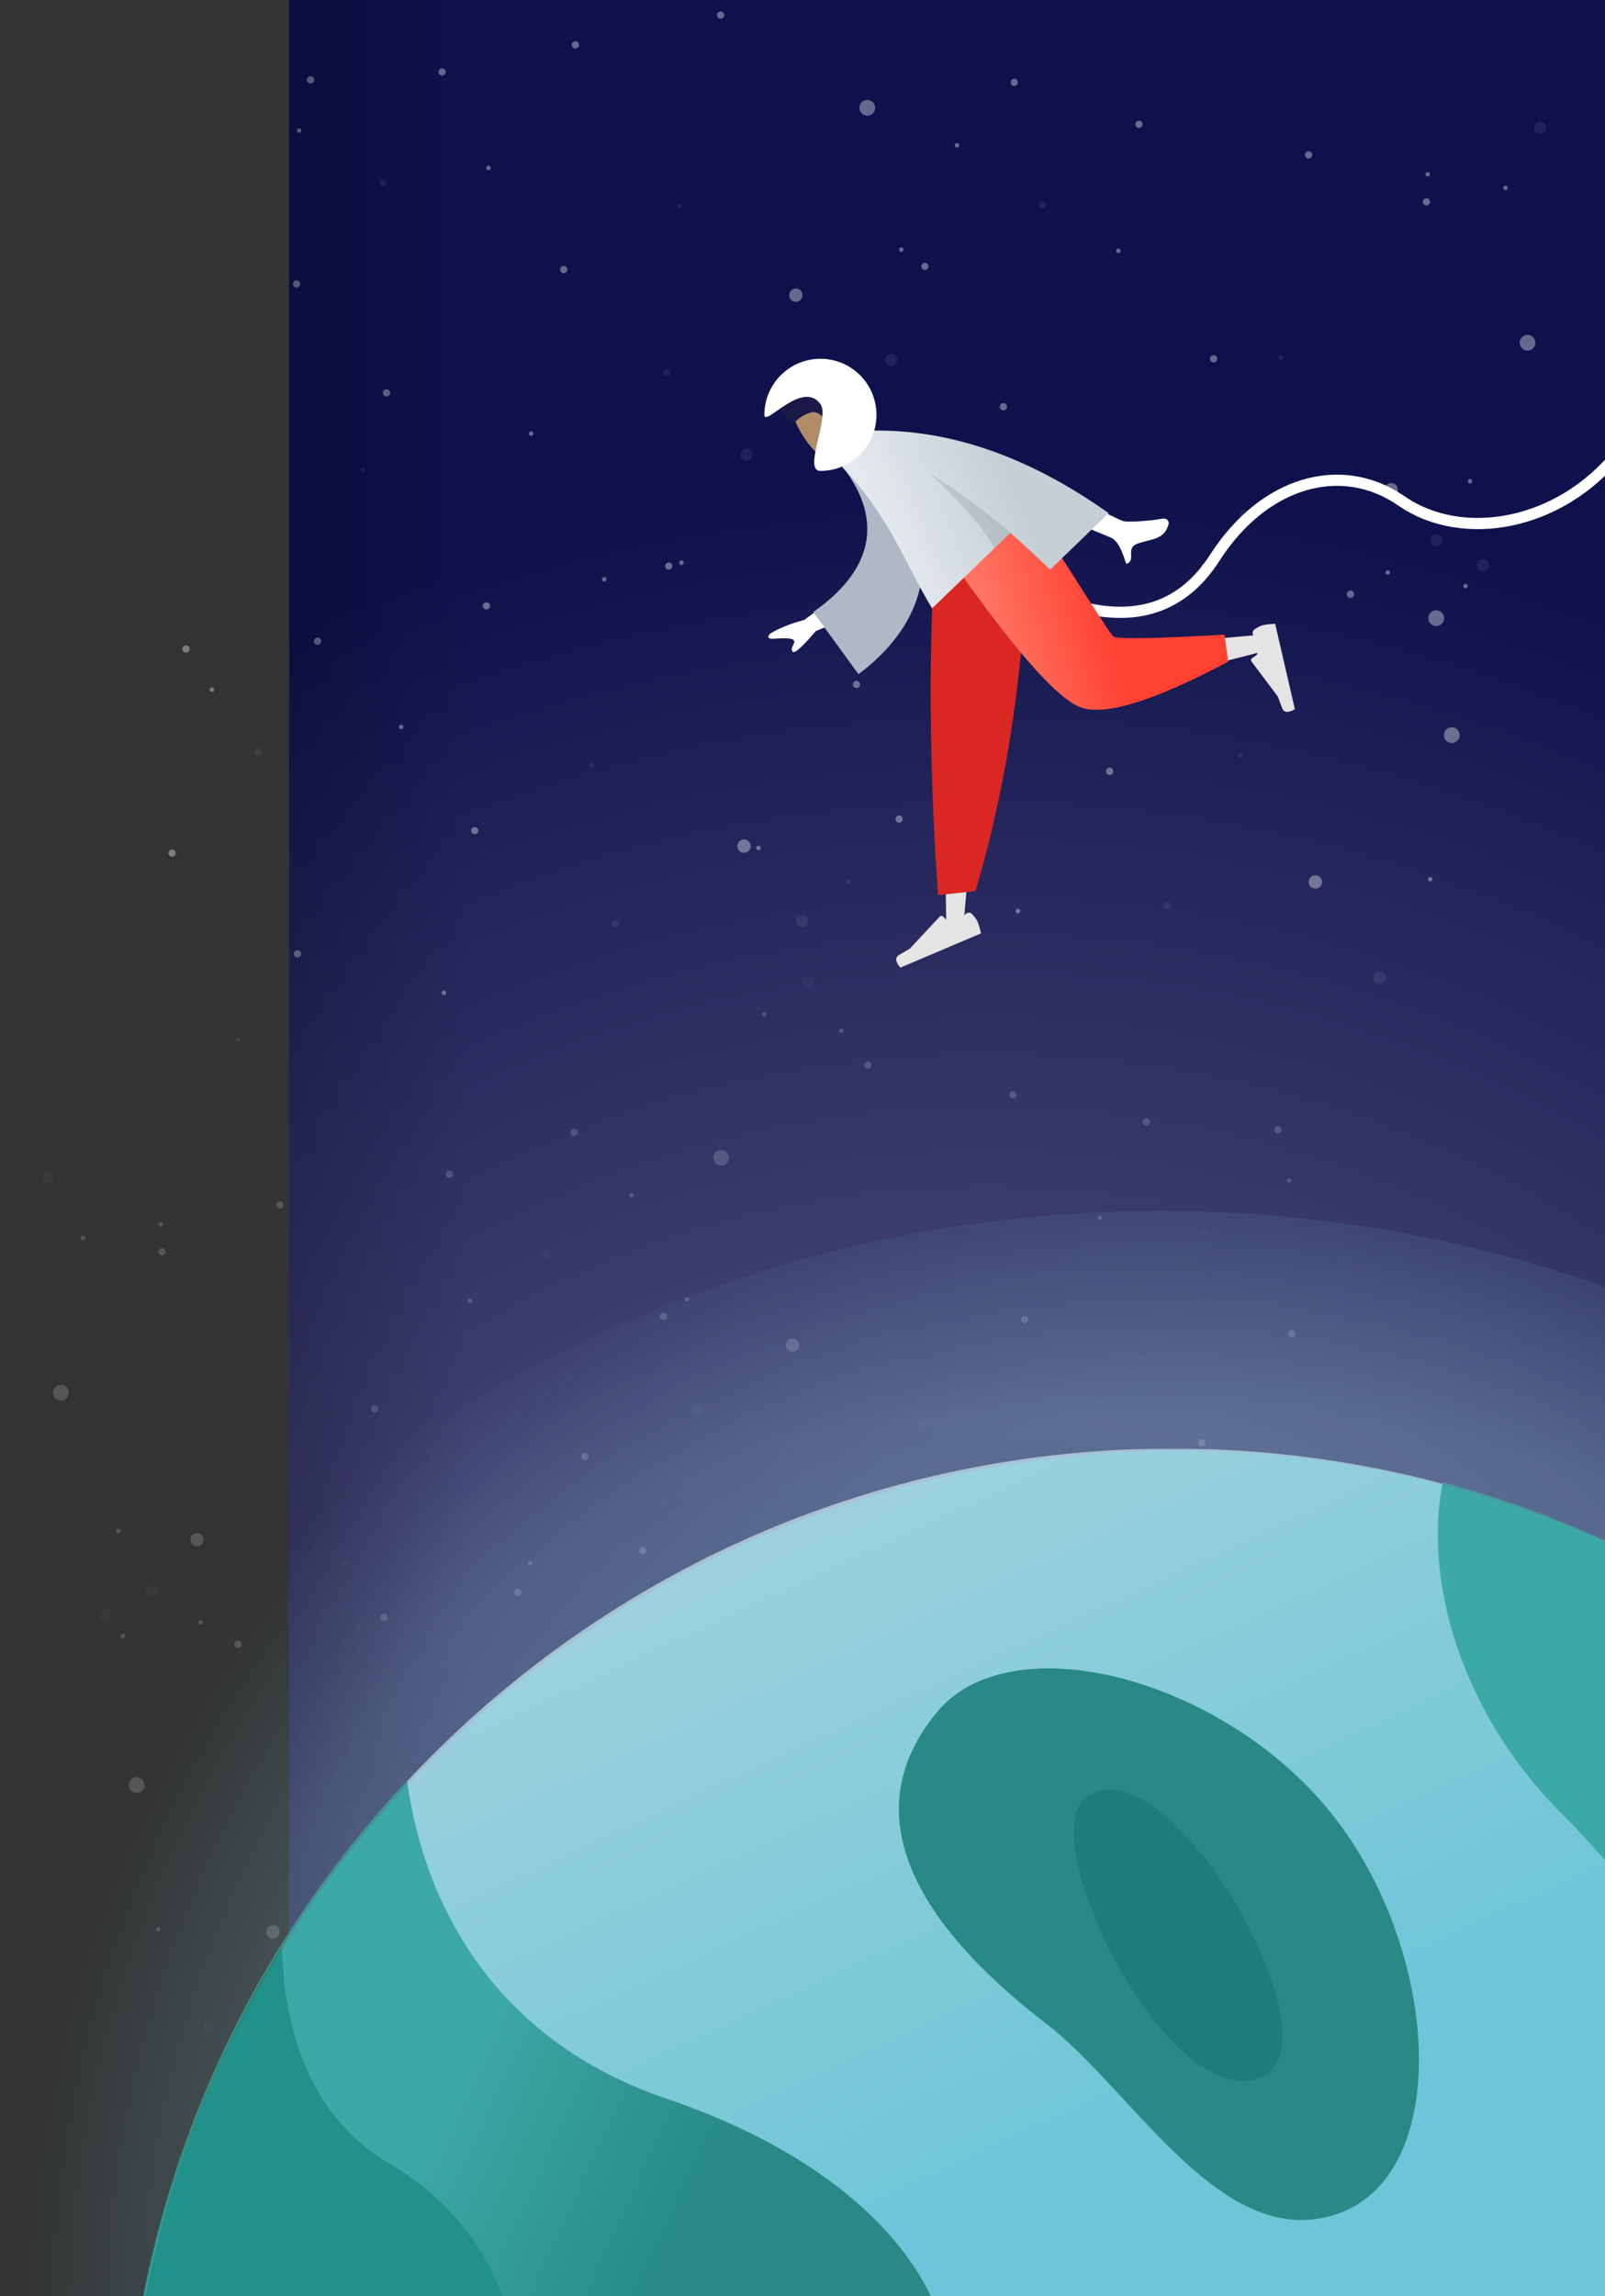 <?xml version="1.0" encoding="UTF-8"?>
<svg width="716px" height="1024px" viewBox="0 0 716 1024" version="1.1" xmlns="http://www.w3.org/2000/svg" xmlns:xlink="http://www.w3.org/1999/xlink">
    <rect x="0" y="0" width="716" height="1024" fill="#333333" stroke="none"/>
    <!-- Generator: Sketch 53 (72520) - https://sketchapp.com -->
    <title>404 Design Copy 3</title>
    <desc>Created with Sketch.</desc>
    <defs>
        <radialGradient cx="53.938%" cy="95.016%" fx="53.938%" fy="95.016%" r="129.219%" gradientTransform="translate(0.539,0.95),scale(1,0.573),rotate(-88.843),translate(-0.539,-0.95)" id="radialGradient-1">
            <stop stop-color="#0F114C" offset="0%"></stop>
            <stop stop-color="#0F114C" stop-opacity="0.776" offset="5.225%"></stop>
            <stop stop-color="#464775" offset="44.907%"></stop>
            <stop stop-color="#0F114C" offset="100%"></stop>
        </radialGradient>
        <linearGradient x1="100%" y1="57.175%" x2="-275.487%" y2="57.175%" id="linearGradient-2">
            <stop stop-color="#000000" stop-opacity="0" offset="0%"></stop>
            <stop stop-color="#000000" offset="100%"></stop>
        </linearGradient>
        <radialGradient cx="52.819%" cy="42.068%" fx="52.819%" fy="42.068%" r="46.338%" id="radialGradient-3">
            <stop stop-color="#9AE7F8" offset="0%"></stop>
            <stop stop-color="#A0DEEC" offset="75.299%"></stop>
            <stop stop-color="#75CBDD" stop-opacity="0" offset="100%"></stop>
        </radialGradient>
        <polyline id="path-4" points="0 0.972 934.028 0.972 934.028 935 0 935"></polyline>
        <linearGradient x1="42.502%" y1="0%" x2="55.705%" y2="28.566%" id="linearGradient-6">
            <stop stop-color="#DDFBFF" offset="0%"></stop>
            <stop stop-color="#92E6F6" offset="100%"></stop>
        </linearGradient>
        <linearGradient x1="41.645%" y1="11.711%" x2="61.601%" y2="28.989%" id="linearGradient-7">
            <stop stop-color="#40B8A5" offset="0%"></stop>
            <stop stop-color="#1E826C" offset="100%"></stop>
        </linearGradient>
        <linearGradient x1="41.07%" y1="0%" x2="45.315%" y2="1.134%" id="linearGradient-8">
            <stop stop-color="#40B8A5" offset="0%"></stop>
            <stop stop-color="#1E826C" offset="100%"></stop>
        </linearGradient>
        <linearGradient x1="100%" y1="91.383%" x2="50%" y2="97.367%" id="linearGradient-9">
            <stop stop-color="#FF7562" offset="0%"></stop>
            <stop stop-color="#FF4133" offset="100%"></stop>
        </linearGradient>
        <linearGradient x1="93.779%" y1="43.06%" x2="31.463%" y2="71.926%" id="linearGradient-10">
            <stop stop-color="#E4E9ED" offset="0%"></stop>
            <stop stop-color="#C5CFD6" offset="100%"></stop>
        </linearGradient>
    </defs>
    <g id="404-Design-Copy-3" stroke="none" stroke-width="1" fill="none" fill-rule="evenodd">
        <rect id="Rectangle-Copy-2" fill="url(#radialGradient-1)" x="129" y="0" width="587" height="1024"></rect>
        <g id="Stars" transform="translate(0, -82)" fill="#FFFFFF">
            <g id="Starts-Bottom-Half" opacity="0.17" transform="translate(340.5, 786.214) scale(-1, 1) rotate(-81) translate(-340.5, -786.214) translate(68, 485.214)">
                <g id="Group" transform="translate(111, 324)">
                    <ellipse id="Oval" opacity="0.188" cx="130.515" cy="49.322" rx="1.625" ry="1.626"></ellipse>
                    <ellipse id="Oval-Copy-4" cx="74.735" cy="119.24" rx="1.625" ry="1.626"></ellipse>
                    <ellipse id="Oval-Copy-5" cx="38.992" cy="29.81" rx="1.625" ry="1.626"></ellipse>
                    <ellipse id="Oval-Copy-6" cx="171.131" cy="146.882" rx="1.625" ry="1.626"></ellipse>
                    <ellipse id="Oval-Copy-22" opacity="0.188" cx="2.708" cy="252.572" rx="2.708" ry="2.71"></ellipse>
                    <ellipse id="Oval-Copy-23" opacity="0.188" cx="199.292" cy="247.152" rx="2.708" ry="2.71"></ellipse>
                    <ellipse id="Oval-Copy-11" opacity="0.188" cx="19.496" cy="153.928" rx="1.625" ry="1.626"></ellipse>
                    <ellipse id="Oval-Copy-12" cx="169.507" cy="213.006" rx="1.625" ry="1.626"></ellipse>
                    <ellipse id="Oval-Copy-7" cx="40.346" cy="217.613" rx="2.979" ry="2.981"></ellipse>
                    <ellipse id="Oval-Copy-19" cx="114.539" cy="267.477" rx="3.52" ry="3.523"></ellipse>
                    <ellipse id="Oval-Copy-13" opacity="0.188" cx="90.71" cy="175.879" rx="1" ry="1"></ellipse>
                    <ellipse id="Oval-Copy-14" cx="126.453" cy="96.747" rx="1" ry="1"></ellipse>
                    <ellipse id="Oval-Copy-15" cx="6.769" cy="88.617" rx="1" ry="1"></ellipse>
                    <ellipse id="Oval-Copy-16" cx="161.654" cy="18.157" rx="1" ry="1"></ellipse>
                    <ellipse id="Oval-Copy-17" cx="181.692" cy="227.911" rx="1" ry="1"></ellipse>
                    <ellipse id="Oval-Copy-20" cx="49.552" cy="268.019" rx="1" ry="1"></ellipse>
                    <ellipse id="Oval-Copy-21" cx="181.15" cy="263.141" rx="1" ry="1"></ellipse>
                    <ellipse id="Oval-Copy-18" opacity="0.188" cx="7.853" cy="11.653" rx="1" ry="1"></ellipse>
                    <ellipse id="Oval-Copy-8" cx="182.504" cy="28.184" rx="1.625" ry="1.626"></ellipse>
                    <ellipse id="Oval-Copy-9" cx="95.314" cy="1.626" rx="1.625" ry="1.626"></ellipse>
                    <ellipse id="Oval-Copy-10" cx="172.756" cy="86.178" rx="1.625" ry="1.626"></ellipse>
                </g>
                <g id="Group-Copy-2" transform="translate(399.48, 172.825) rotate(-22) translate(-399.48, -172.825) translate(297.98, 37.325)">
                    <ellipse id="Oval" opacity="0.188" cx="130.611" cy="49.301" rx="1.626" ry="1.625"></ellipse>
                    <ellipse id="Oval-Copy-4" cx="74.79" cy="119.19" rx="1.626" ry="1.625"></ellipse>
                    <ellipse id="Oval-Copy-5" cx="39.021" cy="29.797" rx="1.626" ry="1.625"></ellipse>
                    <ellipse id="Oval-Copy-6" cx="171.258" cy="146.82" rx="1.626" ry="1.625"></ellipse>
                    <ellipse id="Oval-Copy-22" opacity="0.188" cx="2.71" cy="252.466" rx="2.71" ry="2.709"></ellipse>
                    <ellipse id="Oval-Copy-23" opacity="0.188" cx="199.439" cy="247.048" rx="2.71" ry="2.709"></ellipse>
                    <ellipse id="Oval-Copy-11" opacity="0.188" cx="19.51" cy="153.863" rx="1.626" ry="1.625"></ellipse>
                    <ellipse id="Oval-Copy-12" cx="169.632" cy="212.917" rx="1.626" ry="1.625"></ellipse>
                    <ellipse id="Oval-Copy-7" cx="40.376" cy="217.522" rx="2.981" ry="2.98"></ellipse>
                    <ellipse id="Oval-Copy-19" cx="114.623" cy="267.365" rx="3.523" ry="3.522"></ellipse>
                    <ellipse id="Oval-Copy-13" opacity="0.188" cx="90.777" cy="175.805" rx="1" ry="1"></ellipse>
                    <ellipse id="Oval-Copy-14" cx="126.546" cy="96.706" rx="1" ry="1"></ellipse>
                    <ellipse id="Oval-Copy-15" cx="6.774" cy="88.58" rx="1" ry="1"></ellipse>
                    <ellipse id="Oval-Copy-16" cx="161.773" cy="18.149" rx="1" ry="1"></ellipse>
                    <ellipse id="Oval-Copy-17" cx="181.826" cy="227.815" rx="1" ry="1"></ellipse>
                    <ellipse id="Oval-Copy-20" cx="49.589" cy="267.907" rx="1" ry="1"></ellipse>
                    <ellipse id="Oval-Copy-21" cx="181.284" cy="263.031" rx="1" ry="1"></ellipse>
                    <ellipse id="Oval-Copy-18" opacity="0.188" cx="7.858" cy="11.648" rx="1" ry="1"></ellipse>
                    <ellipse id="Oval-Copy-8" cx="182.639" cy="28.172" rx="1.626" ry="1.625"></ellipse>
                    <ellipse id="Oval-Copy-9" cx="95.384" cy="1.625" rx="1.626" ry="1.625"></ellipse>
                    <ellipse id="Oval-Copy-10" cx="172.884" cy="86.142" rx="1.626" ry="1.625"></ellipse>
                </g>
                <g id="Group-Copy" transform="translate(295, 325)">
                    <ellipse id="Oval" opacity="0.188" cx="135.471" cy="49.247" rx="1.626" ry="1.624"></ellipse>
                    <ellipse id="Oval-Copy-4" cx="79.657" cy="135.294" rx="1.626" ry="1.624"></ellipse>
                    <ellipse id="Oval-Copy-5" cx="43.893" cy="46" rx="1.626" ry="1.624"></ellipse>
                    <ellipse id="Oval-Copy-6" cx="176.113" cy="162.894" rx="1.626" ry="1.624"></ellipse>
                    <ellipse id="Oval-Copy-22" opacity="0.188" cx="7.586" cy="268.424" rx="2.709" ry="2.706"></ellipse>
                    <ellipse id="Oval-Copy-23" opacity="0.188" cx="204.291" cy="263.012" rx="2.709" ry="2.706"></ellipse>
                    <ellipse id="Oval-Copy-11" opacity="0.188" cx="13.547" cy="159.106" rx="1.626" ry="1.624"></ellipse>
                    <ellipse id="Oval-Copy-12" cx="163.649" cy="218.094" rx="1.626" ry="1.624"></ellipse>
                    <ellipse id="Oval-Copy-7" cx="34.41" cy="222.694" rx="2.98" ry="2.976"></ellipse>
                    <ellipse id="Oval-Copy-19" cx="108.648" cy="272.482" rx="3.522" ry="3.518"></ellipse>
                    <ellipse id="Oval-Copy-13" opacity="0.188" cx="84.805" cy="164.788" rx="1" ry="1"></ellipse>
                    <ellipse id="Oval-Copy-14" cx="120.569" cy="85.776" rx="1" ry="1"></ellipse>
                    <ellipse id="Oval-Copy-15" cx="0.813" cy="77.659" rx="1" ry="1"></ellipse>
                    <ellipse id="Oval-Copy-16" cx="155.792" cy="7.306" rx="1" ry="1"></ellipse>
                    <ellipse id="Oval-Copy-17" cx="175.842" cy="216.741" rx="1" ry="1"></ellipse>
                    <ellipse id="Oval-Copy-20" cx="43.622" cy="256.788" rx="1" ry="1"></ellipse>
                    <ellipse id="Oval-Copy-21" cx="175.3" cy="251.918" rx="1" ry="1"></ellipse>
                    <ellipse id="Oval-Copy-18" opacity="0.188" cx="12.734" cy="11.635" rx="1" ry="1"></ellipse>
                    <ellipse id="Oval-Copy-8" cx="187.492" cy="28.141" rx="1.626" ry="1.624"></ellipse>
                    <ellipse id="Oval-Copy-9" cx="100.249" cy="1.624" rx="1.626" ry="1.624"></ellipse>
                    <ellipse id="Oval-Copy-10" cx="177.738" cy="86.047" rx="1.626" ry="1.624"></ellipse>
                </g>
                <g id="Group-Copy-3" transform="translate(132.092, 153.877) rotate(-22) translate(-132.092, -153.877) translate(42.592, 24.877)">
                    <ellipse id="Oval" opacity="0.188" cx="124.611" cy="49.301" rx="1.626" ry="1.625"></ellipse>
                    <ellipse id="Oval-Copy-4" cx="68.79" cy="135.443" rx="1.626" ry="1.625"></ellipse>
                    <ellipse id="Oval-Copy-14" cx="121.184" cy="113.879" rx="1" ry="1"></ellipse>
                    <ellipse id="Oval-Copy-15" cx="1.412" cy="105.752" rx="1" ry="1"></ellipse>
                    <ellipse id="Oval-Copy-16" cx="156.411" cy="35.322" rx="1" ry="1"></ellipse>
                    <ellipse id="Oval-Copy-17" cx="164.987" cy="216.98" rx="1" ry="1"></ellipse>
                    <ellipse id="Oval-Copy-20" cx="32.75" cy="257.071" rx="1" ry="1"></ellipse>
                    <ellipse id="Oval-Copy-21" cx="164.445" cy="252.195" rx="1" ry="1"></ellipse>
                    <ellipse id="Oval-Copy-18" opacity="0.188" cx="1.858" cy="11.648" rx="1" ry="1"></ellipse>
                    <ellipse id="Oval-Copy-8" cx="176.639" cy="28.172" rx="1.626" ry="1.625"></ellipse>
                    <ellipse id="Oval-Copy-9" cx="89.384" cy="1.625" rx="1.626" ry="1.625"></ellipse>
                    <ellipse id="Oval-Copy-10" cx="166.884" cy="86.142" rx="1.626" ry="1.625"></ellipse>
                </g>
            </g>
            <g id="Stars-top-half" opacity="0.367" transform="translate(364.744, 320) rotate(-81) translate(-364.744, -320) translate(89.744, 11)">
                <g id="Group" transform="translate(116, 335)">
                    <ellipse id="Oval" opacity="0.188" cx="130.515" cy="49.322" rx="1.625" ry="1.626"></ellipse>
                    <ellipse id="Oval-Copy-4" cx="74.735" cy="119.24" rx="1.625" ry="1.626"></ellipse>
                    <ellipse id="Oval-Copy-5" cx="38.992" cy="29.81" rx="1.625" ry="1.626"></ellipse>
                    <ellipse id="Oval-Copy-6" cx="171.131" cy="146.882" rx="1.625" ry="1.626"></ellipse>
                    <ellipse id="Oval-Copy-22" opacity="0.188" cx="2.708" cy="252.572" rx="2.708" ry="2.71"></ellipse>
                    <ellipse id="Oval-Copy-23" opacity="0.188" cx="199.292" cy="247.152" rx="2.708" ry="2.71"></ellipse>
                    <ellipse id="Oval-Copy-11" opacity="0.188" cx="19.496" cy="153.928" rx="1.625" ry="1.626"></ellipse>
                    <ellipse id="Oval-Copy-12" cx="169.507" cy="213.006" rx="1.625" ry="1.626"></ellipse>
                    <ellipse id="Oval-Copy-7" cx="40.346" cy="217.613" rx="2.979" ry="2.981"></ellipse>
                    <ellipse id="Oval-Copy-19" cx="114.539" cy="267.477" rx="3.52" ry="3.523"></ellipse>
                    <ellipse id="Oval-Copy-13" opacity="0.188" cx="90.71" cy="175.879" rx="1" ry="1"></ellipse>
                    <ellipse id="Oval-Copy-14" cx="126.453" cy="96.747" rx="1" ry="1"></ellipse>
                    <ellipse id="Oval-Copy-15" cx="6.769" cy="88.617" rx="1" ry="1"></ellipse>
                    <ellipse id="Oval-Copy-16" cx="161.654" cy="18.157" rx="1" ry="1"></ellipse>
                    <ellipse id="Oval-Copy-17" cx="181.692" cy="227.911" rx="1" ry="1"></ellipse>
                    <ellipse id="Oval-Copy-20" cx="49.552" cy="268.019" rx="1" ry="1"></ellipse>
                    <ellipse id="Oval-Copy-21" cx="181.15" cy="263.141" rx="1" ry="1"></ellipse>
                    <ellipse id="Oval-Copy-18" opacity="0.188" cx="7.853" cy="11.653" rx="1" ry="1"></ellipse>
                    <ellipse id="Oval-Copy-8" cx="182.504" cy="28.184" rx="1.625" ry="1.626"></ellipse>
                    <ellipse id="Oval-Copy-9" cx="95.314" cy="1.626" rx="1.625" ry="1.626"></ellipse>
                    <ellipse id="Oval-Copy-10" cx="172.756" cy="86.178" rx="1.625" ry="1.626"></ellipse>
                </g>
                <g id="Group-Copy-2" transform="translate(404.48, 183.825) rotate(-22) translate(-404.48, -183.825) translate(302.98, 48.325)">
                    <ellipse id="Oval" opacity="0.188" cx="130.611" cy="49.301" rx="1.626" ry="1.625"></ellipse>
                    <ellipse id="Oval-Copy-4" cx="74.79" cy="119.19" rx="1.626" ry="1.625"></ellipse>
                    <ellipse id="Oval-Copy-5" cx="39.021" cy="29.797" rx="1.626" ry="1.625"></ellipse>
                    <ellipse id="Oval-Copy-6" cx="171.258" cy="146.82" rx="1.626" ry="1.625"></ellipse>
                    <ellipse id="Oval-Copy-22" opacity="0.188" cx="2.71" cy="252.466" rx="2.71" ry="2.709"></ellipse>
                    <ellipse id="Oval-Copy-11" opacity="0.188" cx="19.51" cy="153.863" rx="1.626" ry="1.625"></ellipse>
                    <ellipse id="Oval-Copy-12" cx="169.632" cy="212.917" rx="1.626" ry="1.625"></ellipse>
                    <ellipse id="Oval-Copy-7" cx="40.376" cy="217.522" rx="2.981" ry="2.98"></ellipse>
                    <ellipse id="Oval-Copy-19" cx="114.623" cy="267.365" rx="3.523" ry="3.522"></ellipse>
                    <ellipse id="Oval-Copy-13" opacity="0.188" cx="90.777" cy="175.805" rx="1" ry="1"></ellipse>
                    <ellipse id="Oval-Copy-14" cx="126.546" cy="96.706" rx="1" ry="1"></ellipse>
                    <ellipse id="Oval-Copy-15" cx="6.774" cy="88.58" rx="1" ry="1"></ellipse>
                    <ellipse id="Oval-Copy-16" cx="161.773" cy="18.149" rx="1" ry="1"></ellipse>
                    <ellipse id="Oval-Copy-20" cx="49.589" cy="267.907" rx="1" ry="1"></ellipse>
                    <ellipse id="Oval-Copy-18" opacity="0.188" cx="7.858" cy="11.648" rx="1" ry="1"></ellipse>
                    <ellipse id="Oval-Copy-8" cx="182.639" cy="28.172" rx="1.626" ry="1.625"></ellipse>
                    <ellipse id="Oval-Copy-9" cx="95.384" cy="1.625" rx="1.626" ry="1.625"></ellipse>
                    <ellipse id="Oval-Copy-10" cx="172.884" cy="86.142" rx="1.626" ry="1.625"></ellipse>
                </g>
                <g id="Group-Copy" transform="translate(300, 336)">
                    <ellipse id="Oval" opacity="0.188" cx="135.471" cy="49.247" rx="1.626" ry="1.624"></ellipse>
                    <ellipse id="Oval-Copy-4" cx="79.657" cy="135.294" rx="1.626" ry="1.624"></ellipse>
                    <ellipse id="Oval-Copy-5" cx="43.893" cy="46" rx="1.626" ry="1.624"></ellipse>
                    <ellipse id="Oval-Copy-6" cx="176.113" cy="162.894" rx="1.626" ry="1.624"></ellipse>
                    <ellipse id="Oval-Copy-22" opacity="0.188" cx="7.586" cy="268.424" rx="2.709" ry="2.706"></ellipse>
                    <ellipse id="Oval-Copy-23" opacity="0.188" cx="204.291" cy="263.012" rx="2.709" ry="2.706"></ellipse>
                    <ellipse id="Oval-Copy-11" opacity="0.188" cx="13.547" cy="159.106" rx="1.626" ry="1.624"></ellipse>
                    <ellipse id="Oval-Copy-12" cx="163.649" cy="218.094" rx="1.626" ry="1.624"></ellipse>
                    <ellipse id="Oval-Copy-7" cx="34.41" cy="222.694" rx="2.98" ry="2.976"></ellipse>
                    <ellipse id="Oval-Copy-19" cx="108.648" cy="272.482" rx="3.522" ry="3.518"></ellipse>
                    <ellipse id="Oval-Copy-13" opacity="0.188" cx="84.805" cy="164.788" rx="1" ry="1"></ellipse>
                    <ellipse id="Oval-Copy-14" cx="120.569" cy="85.776" rx="1" ry="1"></ellipse>
                    <ellipse id="Oval-Copy-15" cx="0.813" cy="77.659" rx="1" ry="1"></ellipse>
                    <ellipse id="Oval-Copy-16" cx="155.792" cy="7.306" rx="1" ry="1"></ellipse>
                    <ellipse id="Oval-Copy-17" cx="175.842" cy="216.741" rx="1" ry="1"></ellipse>
                    <ellipse id="Oval-Copy-20" cx="43.622" cy="256.788" rx="1" ry="1"></ellipse>
                    <ellipse id="Oval-Copy-21" cx="175.3" cy="251.918" rx="1" ry="1"></ellipse>
                    <ellipse id="Oval-Copy-18" opacity="0.188" cx="12.734" cy="11.635" rx="1" ry="1"></ellipse>
                    <ellipse id="Oval-Copy-8" cx="187.492" cy="28.141" rx="1.626" ry="1.624"></ellipse>
                    <ellipse id="Oval-Copy-9" cx="100.249" cy="1.624" rx="1.626" ry="1.624"></ellipse>
                    <ellipse id="Oval-Copy-10" cx="177.738" cy="86.047" rx="1.626" ry="1.624"></ellipse>
                </g>
                <g id="Group-Copy-3" transform="translate(207.879, 309.382) rotate(-22) translate(-207.879, -309.382) translate(100.879, 19.882)">
                    <ellipse id="Oval" opacity="0.188" cx="130.611" cy="49.301" rx="1.626" ry="1.625"></ellipse>
                    <ellipse id="Oval-Copy-4" cx="74.79" cy="135.443" rx="1.626" ry="1.625"></ellipse>
                    <ellipse id="Oval-Copy-5" cx="39.021" cy="46.051" rx="1.626" ry="1.625"></ellipse>
                    <ellipse id="Oval-Copy-6" cx="171.258" cy="163.074" rx="1.626" ry="1.625"></ellipse>
                    <ellipse id="Oval-Copy-22" opacity="0.188" cx="2.71" cy="268.719" rx="2.71" ry="2.709"></ellipse>
                    <ellipse id="Oval-Copy-23" opacity="0.188" cx="210.916" cy="291.309" rx="2.71" ry="2.709"></ellipse>
                    <ellipse id="Oval-Copy-11" opacity="0.188" cx="20.148" cy="187.289" rx="1.626" ry="1.625"></ellipse>
                    <ellipse id="Oval-Copy-12" cx="170.269" cy="246.342" rx="1.626" ry="1.625"></ellipse>
                    <ellipse id="Oval-Copy-7" cx="41.013" cy="250.947" rx="2.981" ry="2.98"></ellipse>
                    <ellipse id="Oval-Copy-19" cx="70.58" cy="574.691" rx="3.523" ry="3.522"></ellipse>
                    <ellipse id="Oval-Copy-13" opacity="0.188" cx="91.415" cy="192.978" rx="1" ry="1"></ellipse>
                    <ellipse id="Oval-Copy-14" cx="127.184" cy="113.879" rx="1" ry="1"></ellipse>
                    <ellipse id="Oval-Copy-15" cx="7.412" cy="105.752" rx="1" ry="1"></ellipse>
                    <ellipse id="Oval-Copy-16" cx="162.411" cy="35.322" rx="1" ry="1"></ellipse>
                    <ellipse id="Oval-Copy-17" cx="170.987" cy="216.98" rx="1" ry="1"></ellipse>
                    <ellipse id="Oval-Copy-20" cx="38.75" cy="257.071" rx="1" ry="1"></ellipse>
                    <ellipse id="Oval-Copy-21" cx="170.445" cy="252.195" rx="1" ry="1"></ellipse>
                    <ellipse id="Oval-Copy-18" opacity="0.188" cx="7.858" cy="11.648" rx="1" ry="1"></ellipse>
                    <ellipse id="Oval-Copy-8" cx="182.639" cy="28.172" rx="1.626" ry="1.625"></ellipse>
                    <ellipse id="Oval-Copy-9" cx="95.384" cy="1.625" rx="1.626" ry="1.625"></ellipse>
                    <ellipse id="Oval-Copy-10" cx="172.884" cy="86.142" rx="1.626" ry="1.625"></ellipse>
                </g>
            </g>
        </g>
        <rect id="Inward-shadow" fill="url(#linearGradient-2)" opacity="0.667" x="129" y="0" width="81" height="1024"></rect>
        <g id="Planet" transform="translate(-82, 540)">
            <circle id="Atmos" fill="url(#radialGradient-3)" opacity="0.263" cx="599.5" cy="599.5" r="599.5"></circle>
            <circle id="Oval" fill="#3794AA" cx="607" cy="577" r="470"></circle>
            <g id="planet" opacity="0.6" transform="translate(137, 105)">
                <g id="bg" transform="translate(1, 0)">
                    <mask id="mask-5" fill="white">
                        <use xlink:href="#path-4"></use>
                    </mask>
                    <g id="Clip-2"></g>
                    <path d="M934.027,467.984 C934.027,725.91 724.941,935 467.015,935 C209.089,935 -0.001,725.91 -0.001,467.984 C-0.001,210.058 209.089,0.972 467.015,0.972 C724.941,0.972 934.027,210.058 934.027,467.984" id="Fill-1" fill="url(#linearGradient-6)" mask="url(#mask-5)"></path>
                </g>
                <path d="M363.211,118.269 C396.239,78.695 490.447,103.145 538.922,163.644 C587.387,224.146 593.45,323.976 541.95,342.127 C490.447,360.278 451.065,287.675 411.683,257.424 C372.298,227.173 317.767,172.721 363.211,118.269" id="Fill-4" fill="#1E826C"></path>
                <g id="land" transform="translate(0, 149)" fill="url(#linearGradient-7)">
                    <path d="M323.934,329.141 C399.613,295.908 384.479,190.179 242.197,141.839 C167.38,116.424 134.433,57.589 126.599,0.047 C48.343,83.481 0.411,195.588 0.411,318.885 C0.411,505.652 110.357,666.765 269.161,741.361 C263.569,697.6 286.254,656.758 311.825,631.238 C357.232,585.925 375.395,522.482 299.717,474.153 C224.038,425.814 248.256,362.374 323.934,329.141" id="Fill-6"></path>
                </g>
                <g id="land" transform="translate(1, 223)" fill="#129175">
                    <path d="M212.418,636.228 C231.413,585.365 205.126,523.681 178.832,495.635 C140.466,454.709 114.886,324.266 153.256,265.441 C191.618,206.616 178.832,132.445 117.444,96.634 C78.449,73.892 70.431,29.494 69.761,0.115 C25.734,71.32 0.292,155.228 0.292,245.092 C0.292,408.905 84.721,552.967 212.418,636.228" id="Fill-9"></path>
                </g>
                <path d="M588.65,16 C580.02,57.993 595.767,117.696 641.107,163.167 C713.488,235.768 822.062,399.116 704.442,498.941 C586.814,598.769 511.415,716.748 629.042,789.345 C672.092,815.916 715.536,829.917 753.334,837 C863.243,751.512 934,617.799 934,467.497 C934,251.23 787.524,69.306 588.65,16" id="Fill-12" fill="url(#linearGradient-8)"></path>
                <path d="M429.307,156.71 C405.914,175.14 465.023,294.836 505.839,282.046 C546.659,269.259 465.023,128.576 429.307,156.71" id="Fill-14" fill="#0A6E58"></path>
            </g>
        </g>
        <g id="Floating-Dude" transform="translate(279, 81)">
            <path d="M199.262,188.628 C227.39,197.032 248.63,190.038 262.981,167.646 C284.508,134.059 319.163,123.687 346.208,142.394 C373.252,161.101 416.61,153.631 442.844,121.074 C469.079,88.516 524.262,59.332 601.868,91.937 C679.473,124.543 766.958,112.619 837.2,67.516" id="Path" stroke="#FFFFFF" stroke-width="5"></path>
            <g id="Humaaan" transform="translate(160.305, 177.54) rotate(-23) translate(-160.305, -177.54) translate(47.805, 33.04)">
                <g id="Head" transform="translate(78.262, 54.761) scale(-1, 1) rotate(12) translate(-78.262, -54.761) translate(60.762, 26.761)">
                    <g transform="translate(3.324, 5.462)" fill="#B28B67">
                        <path d="M5.711,23.878 C2.526,20.133 0.37,15.544 0.73,10.402 C1.768,-4.413 22.359,-1.154 26.364,6.323 C30.369,13.801 29.893,32.769 24.717,34.105 C22.652,34.638 18.255,33.333 13.779,30.631 L16.588,50.538 L0,50.538 L5.711,23.878 Z"></path>
                    </g>
                    <path d="M7.76,32.674 C5.678,23.397 -0.254,17.073 0.652,12.926 C1.256,10.161 2.866,8.442 5.481,7.768 C6.833,2.288 11.196,-0.044 18.568,0.775 C29.626,2.002 36.375,6.602 33.461,16.724 C30.781,16.724 27.547,15.753 23.074,17.416 C21.655,17.944 20.64,19.58 20.029,22.325 L18.008,22.325 C16.047,19.068 14.112,17.871 12.206,18.734 C10.299,19.597 9.866,21.694 10.905,25.025 L9.91,32.674 L7.76,32.674 Z" id="Hair" fill="#191847"></path>
                </g>
                <g id="Bottom" transform="translate(117, 206.5) scale(-1, 1) translate(-117, -206.5) translate(9, 124)">
                    <polygon id="Leg" fill="#E4E4E4" points="91.133 0 142.652 85.763 181.277 158.269 189.596 158.269 124.88 3.51427839e-13"></polygon>
                    <g id="Right-Shoe" transform="translate(175.027, 150.502)" fill="#E4E4E4">
                        <path d="M0.927,5.066 C0.309,6.807 1.55187125e-16,8.134 0,9.048 C0,10.293 0.208,12.109 0.625,14.498 C2.075,14.498 15.11,14.498 39.73,14.498 C40.746,11.153 40.16,9.347 37.97,9.08 C35.781,8.813 33.962,8.572 32.514,8.357 L14.624,0.416 C14.119,0.192 13.528,0.42 13.304,0.924 C13.301,0.932 13.298,0.94 13.294,0.948 L12.246,3.479 C10.22,4.42 8.573,4.891 7.305,4.891 C6.384,4.891 5.148,4.559 3.599,3.896 L3.599,3.896 C2.583,3.462 1.408,3.933 0.973,4.948 C0.957,4.987 0.941,5.026 0.927,5.066 Z" id="shoe"></path>
                    </g>
                    <path d="M170.55,146.659 L186.594,141.826 C179.564,120.902 170.949,97.876 160.748,72.748 C150.546,47.62 139.59,23.371 127.88,1.13686838e-13 L82.567,1.13686838e-13 C95.586,29.563 109.388,56.424 123.974,80.584 C138.559,104.745 154.084,126.769 170.55,146.659 Z" id="Pant" fill="#DB2721"></path>
                    <path d="M87.748,0 C82.885,30.138 73.507,68.642 72.622,69.831 C72.032,70.623 50.79,77.71 8.897,91.093 L10.694,98.398 C60.652,91.221 86.975,85.652 89.664,81.693 C93.698,75.753 113.839,28.832 121.64,0 L87.748,0 Z" id="Leg" fill="#E4E4E4"></path>
                    <path d="M23.623,84.779 L26.788,96.544 C64.154,99.807 87.048,97.449 95.472,89.47 C103.896,81.491 113.496,51.668 124.274,-1.13686838e-13 L81.065,-1.13686838e-13 C74.236,42.309 70.419,64.351 69.612,66.128 C68.806,67.904 53.476,74.121 23.623,84.779 Z" id="Pant" fill="url(#linearGradient-9)"></path>
                    <g id="Left-Shoe" transform="translate(11.44, 107.117) rotate(80) translate(-11.44, -107.117) translate(-8.667, 99.868)" fill="#E4E4E4">
                        <path d="M0.927,5.066 C0.309,6.807 1.55187125e-16,8.134 0,9.048 C0,10.293 0.208,12.109 0.625,14.498 C2.075,14.498 15.11,14.498 39.73,14.498 C40.746,11.153 40.16,9.347 37.97,9.08 C35.781,8.813 33.962,8.572 32.514,8.357 L14.624,0.416 C14.119,0.192 13.528,0.42 13.304,0.924 C13.301,0.932 13.298,0.94 13.294,0.948 L12.246,3.479 C10.22,4.42 8.573,4.891 7.305,4.891 C6.384,4.891 5.148,4.559 3.599,3.896 L3.599,3.896 C2.583,3.462 1.408,3.933 0.973,4.948 C0.957,4.987 0.941,5.026 0.927,5.066 Z" id="shoe"></path>
                    </g>
                </g>
                <g id="Body" transform="translate(100.182, 125.783) scale(-1, 1) rotate(21) translate(-100.182, -125.783) translate(17.682, 63.283)">
                    <path d="M120.75,45.054 L148.049,41.339 C153.51,38.308 158.533,36.257 163.12,35.184 C164.411,35.146 166.464,35.614 163.405,38.159 C160.346,40.703 157.243,43.517 157.788,44.875 C158.333,46.233 161.177,45.728 161.649,47.816 C161.963,49.208 157.346,49.435 147.798,48.495 L125.648,57.257 L120.75,45.054 Z M34.995,51.358 L50.135,51.415 C33.533,88.69 24.877,108.206 24.166,109.964 C22.566,113.92 25.952,119.945 27.399,123.183 C22.684,125.288 23.187,117.491 17.238,120.252 C11.809,122.773 7.679,127.339 1.406,123.477 C0.634,123.003 -0.211,121.215 1.831,119.818 C6.918,116.338 14.249,110.246 15.24,108.242 C16.591,105.507 23.176,86.546 34.995,51.358 Z" id="Skin" fill="#FFFFFF"></path>
                    <path d="M73.378,6.677 L85.255,6.429 C90.46,32.427 107.753,47.623 142.73,38.906 L150.4,72.301 C117.623,79.476 87.392,68.778 78.297,33.446 C75.942,24.3 73.879,14.748 73.378,6.677 Z" id="Clothes-Back" fill="#AFB9C5" transform="translate(111.889, 40.419) rotate(5) translate(-111.889, -40.419) "></path>
                    <path d="M70.617,0.011 L88.577,4.115 C88.577,34.937 98.418,54.601 103.465,77.262 L54.958,77.262 C54.275,85.092 53.855,93.14 53.637,101.406 L17.317,101.406 C25.547,57.715 42.918,23.913 69.431,1.13686838e-13 L70.607,1.13686838e-13 L70.617,0.011 Z" id="Clothes" fill="url(#linearGradient-10)"></path>
                    <path d="M62.611,33.291 C61.361,52.497 62.096,67.154 64.817,77.262 L54.958,77.262 C56.312,61.75 58.7,47.093 62.611,33.291 Z" id="Shade" fill-opacity="0.1" fill="#000000"></path>
                </g>
            </g>
        </g>
        <path d="M366,210 C379.807,210 391,198.807 391,185 C391,171.193 379.807,160 366,160 C352.193,160 341,171.193 341,185 C341,190.778 357.971,169.016 366,180.215 C370.342,186.272 357.971,210 366,210 Z" id="Oval" fill="#FFFFFF"></path>
    </g>
</svg>